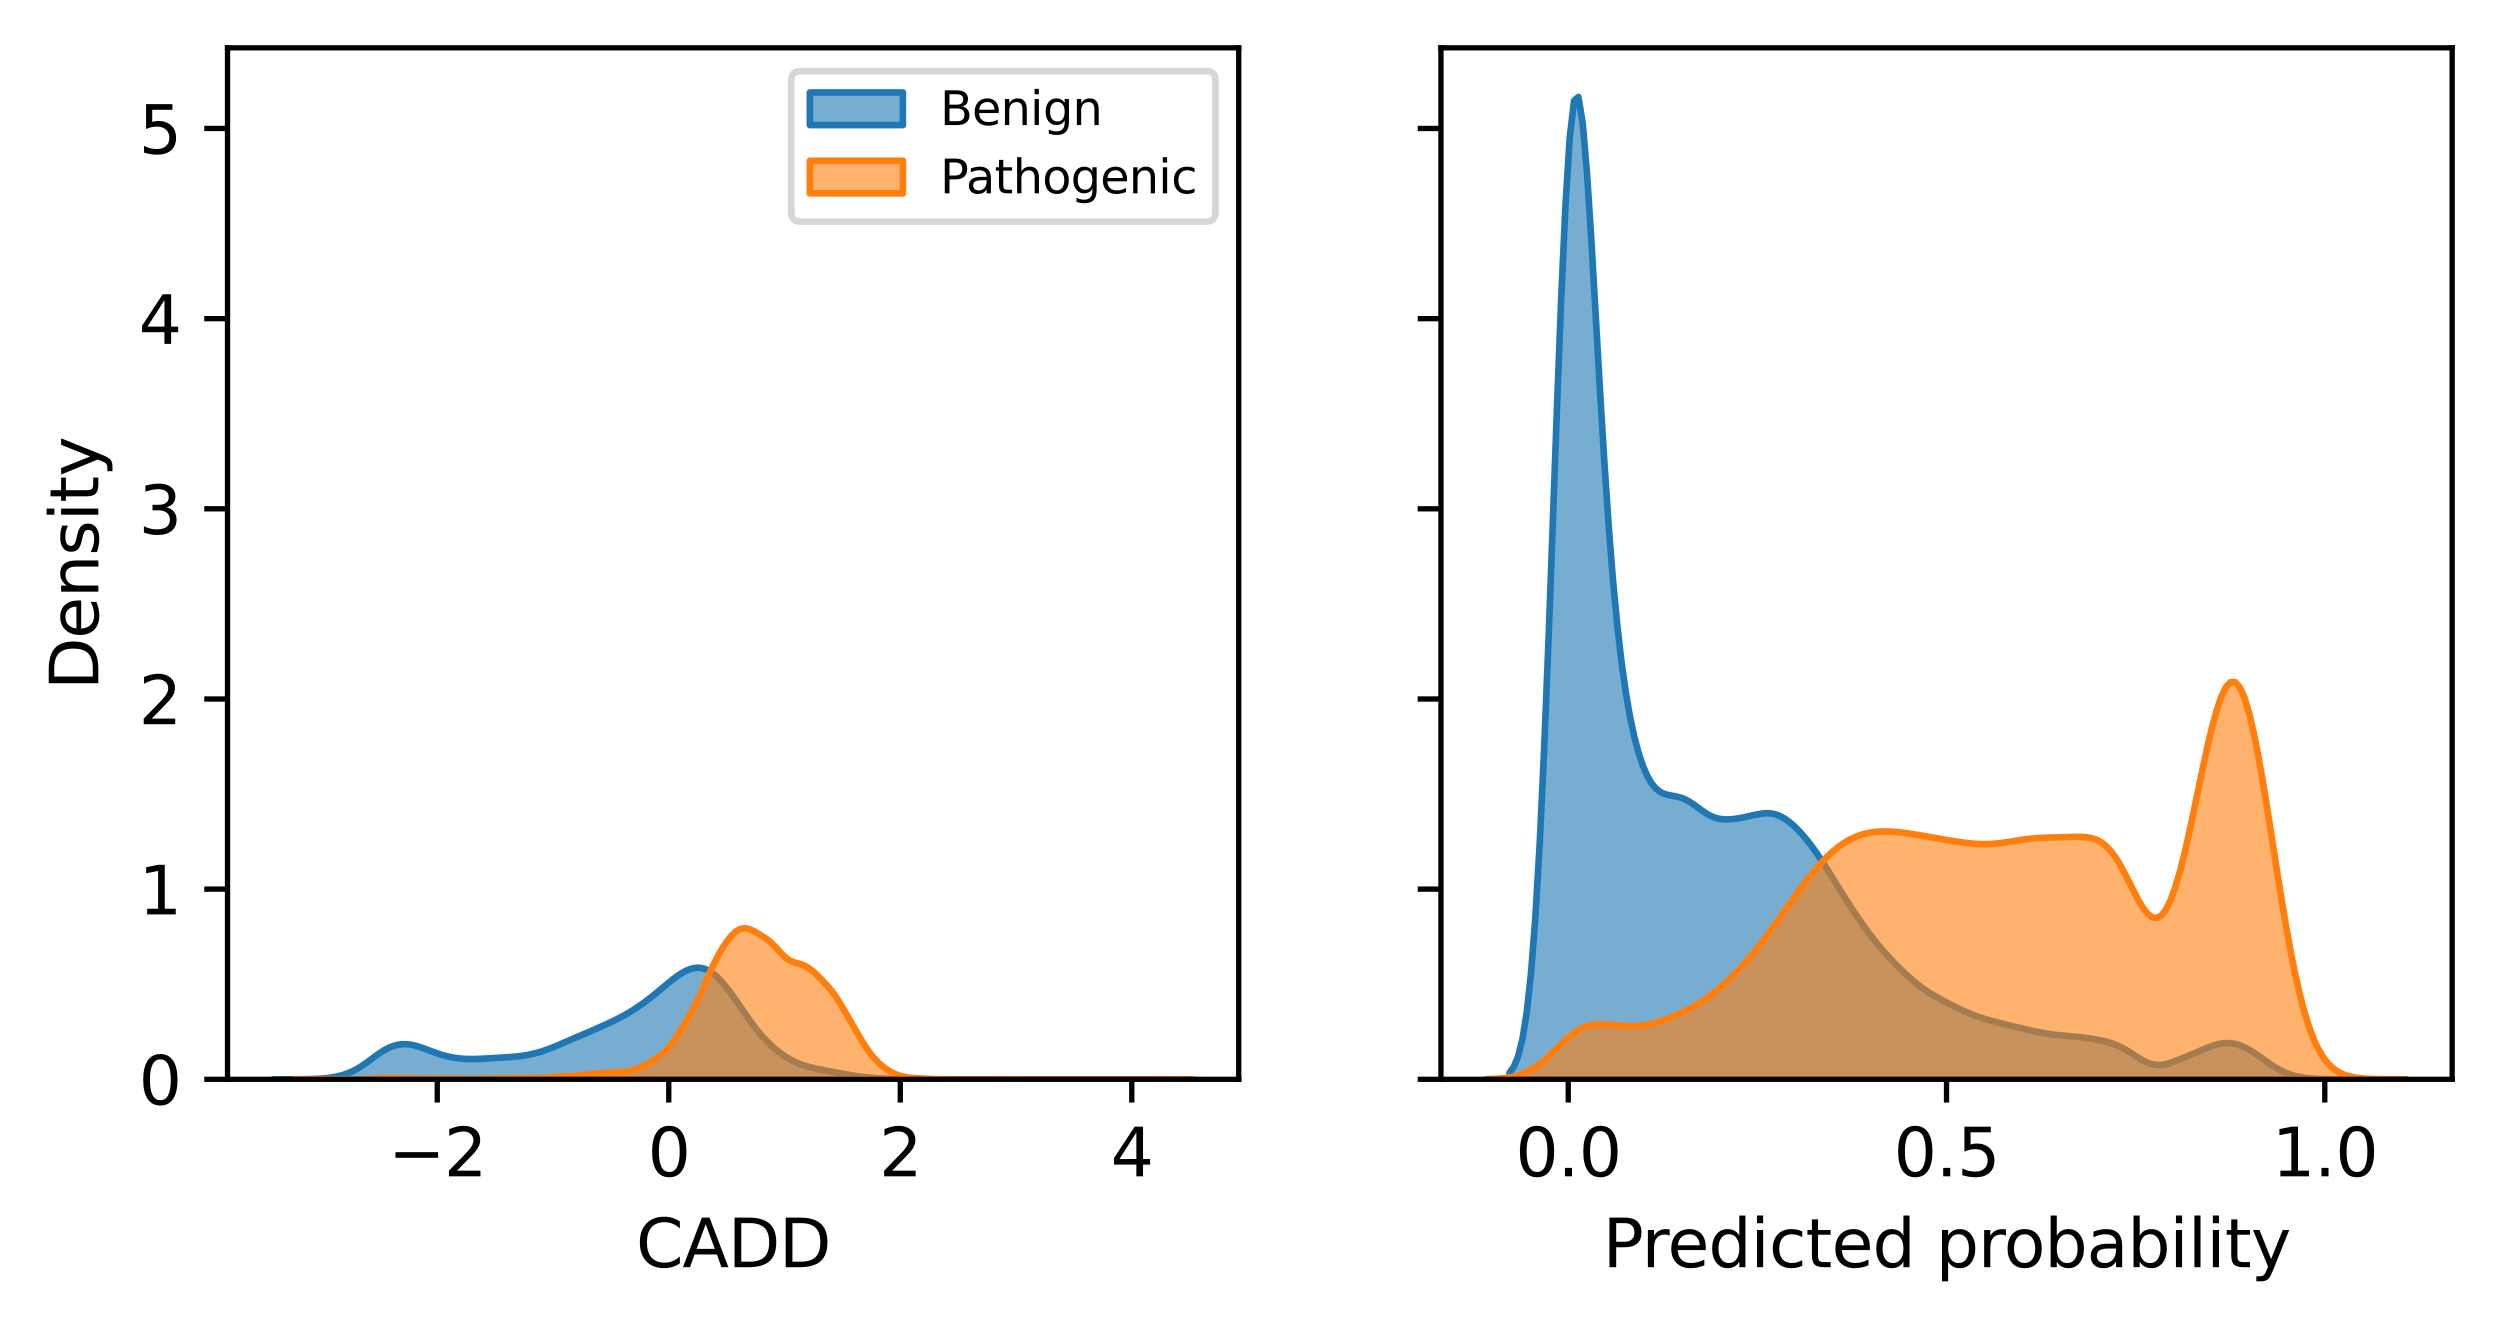 <?xml version="1.0" encoding="utf-8" standalone="no"?>
<!DOCTYPE svg PUBLIC "-//W3C//DTD SVG 1.1//EN"
  "http://www.w3.org/Graphics/SVG/1.1/DTD/svg11.dtd">
<svg xmlns:xlink="http://www.w3.org/1999/xlink" width="376.241pt" height="199.988pt" viewBox="0 0 376.241 199.988" xmlns="http://www.w3.org/2000/svg" version="1.1">
 <defs>
  <style type="text/css">*{stroke-linejoin: round; stroke-linecap: butt}</style>
 </defs>
 <g id="figure_1">
  <g id="patch_1">
   <path d="M 0 199.988 
L 376.241 199.988 
L 376.241 -0 
L 0 -0 
z
" style="fill: #ffffff"/>
  </g>
  <g id="axes_1">
   <g id="patch_2">
    <path d="M 34.241 162.432 
L 186.422 162.432 
L 186.422 7.2 
L 34.241 7.2 
z
" style="fill: #ffffff"/>
   </g>
   <g id="PolyCollection_1">
    <defs>
     <path id="m29671fe141" d="M 41.158 -37.556 
L 41.158 -37.556 
L 41.664 -37.556 
L 42.17 -37.556 
L 42.676 -37.556 
L 43.182 -37.556 
L 43.688 -37.556 
L 44.194 -37.556 
L 44.7 -37.556 
L 45.206 -37.556 
L 45.712 -37.556 
L 46.218 -37.556 
L 46.724 -37.556 
L 47.23 -37.556 
L 47.736 -37.556 
L 48.242 -37.556 
L 48.748 -37.556 
L 49.255 -37.556 
L 49.761 -37.556 
L 50.267 -37.556 
L 50.773 -37.556 
L 51.279 -37.556 
L 51.785 -37.556 
L 52.291 -37.556 
L 52.797 -37.556 
L 53.303 -37.556 
L 53.809 -37.556 
L 54.315 -37.556 
L 54.821 -37.556 
L 55.327 -37.556 
L 55.833 -37.556 
L 56.339 -37.556 
L 56.845 -37.556 
L 57.351 -37.556 
L 57.857 -37.556 
L 58.363 -37.556 
L 58.869 -37.556 
L 59.375 -37.556 
L 59.881 -37.556 
L 60.387 -37.556 
L 60.893 -37.556 
L 61.399 -37.556 
L 61.905 -37.556 
L 62.411 -37.556 
L 62.917 -37.556 
L 63.423 -37.556 
L 63.93 -37.556 
L 64.436 -37.556 
L 64.942 -37.556 
L 65.448 -37.556 
L 65.954 -37.556 
L 66.46 -37.556 
L 66.966 -37.556 
L 67.472 -37.556 
L 67.978 -37.556 
L 68.484 -37.556 
L 68.99 -37.556 
L 69.496 -37.556 
L 70.002 -37.556 
L 70.508 -37.556 
L 71.014 -37.556 
L 71.52 -37.556 
L 72.026 -37.556 
L 72.532 -37.556 
L 73.038 -37.556 
L 73.544 -37.556 
L 74.05 -37.556 
L 74.556 -37.556 
L 75.062 -37.556 
L 75.568 -37.556 
L 76.074 -37.556 
L 76.58 -37.556 
L 77.086 -37.556 
L 77.592 -37.556 
L 78.098 -37.556 
L 78.605 -37.556 
L 79.111 -37.556 
L 79.617 -37.556 
L 80.123 -37.556 
L 80.629 -37.556 
L 81.135 -37.556 
L 81.641 -37.556 
L 82.147 -37.556 
L 82.653 -37.556 
L 83.159 -37.556 
L 83.665 -37.556 
L 84.171 -37.556 
L 84.677 -37.556 
L 85.183 -37.556 
L 85.689 -37.556 
L 86.195 -37.556 
L 86.701 -37.556 
L 87.207 -37.556 
L 87.713 -37.556 
L 88.219 -37.556 
L 88.725 -37.556 
L 89.231 -37.556 
L 89.737 -37.556 
L 90.243 -37.556 
L 90.749 -37.556 
L 91.255 -37.556 
L 91.761 -37.556 
L 92.267 -37.556 
L 92.773 -37.556 
L 93.28 -37.556 
L 93.786 -37.556 
L 94.292 -37.556 
L 94.798 -37.556 
L 95.304 -37.556 
L 95.81 -37.556 
L 96.316 -37.556 
L 96.822 -37.556 
L 97.328 -37.556 
L 97.834 -37.556 
L 98.34 -37.556 
L 98.846 -37.556 
L 99.352 -37.556 
L 99.858 -37.556 
L 100.364 -37.556 
L 100.87 -37.556 
L 101.376 -37.556 
L 101.882 -37.556 
L 102.388 -37.556 
L 102.894 -37.556 
L 103.4 -37.556 
L 103.906 -37.556 
L 104.412 -37.556 
L 104.918 -37.556 
L 105.424 -37.556 
L 105.93 -37.556 
L 106.436 -37.556 
L 106.942 -37.556 
L 107.448 -37.556 
L 107.954 -37.556 
L 108.461 -37.556 
L 108.967 -37.556 
L 109.473 -37.556 
L 109.979 -37.556 
L 110.485 -37.556 
L 110.991 -37.556 
L 111.497 -37.556 
L 112.003 -37.556 
L 112.509 -37.556 
L 113.015 -37.556 
L 113.521 -37.556 
L 114.027 -37.556 
L 114.533 -37.556 
L 115.039 -37.556 
L 115.545 -37.556 
L 116.051 -37.556 
L 116.557 -37.556 
L 117.063 -37.556 
L 117.569 -37.556 
L 118.075 -37.556 
L 118.581 -37.556 
L 119.087 -37.556 
L 119.593 -37.556 
L 120.099 -37.556 
L 120.605 -37.556 
L 121.111 -37.556 
L 121.617 -37.556 
L 122.123 -37.556 
L 122.629 -37.556 
L 123.136 -37.556 
L 123.642 -37.556 
L 124.148 -37.556 
L 124.654 -37.556 
L 125.16 -37.556 
L 125.666 -37.556 
L 126.172 -37.556 
L 126.678 -37.556 
L 127.184 -37.556 
L 127.69 -37.556 
L 128.196 -37.556 
L 128.702 -37.556 
L 129.208 -37.556 
L 129.714 -37.556 
L 130.22 -37.556 
L 130.726 -37.556 
L 131.232 -37.556 
L 131.738 -37.556 
L 132.244 -37.556 
L 132.75 -37.556 
L 133.256 -37.556 
L 133.762 -37.556 
L 134.268 -37.556 
L 134.774 -37.556 
L 135.28 -37.556 
L 135.786 -37.556 
L 136.292 -37.556 
L 136.798 -37.556 
L 137.304 -37.556 
L 137.811 -37.556 
L 138.317 -37.556 
L 138.823 -37.556 
L 139.329 -37.556 
L 139.835 -37.556 
L 140.341 -37.556 
L 140.847 -37.556 
L 141.353 -37.556 
L 141.859 -37.556 
L 141.859 -37.556 
L 141.859 -37.556 
L 141.353 -37.556 
L 140.847 -37.557 
L 140.341 -37.557 
L 139.835 -37.558 
L 139.329 -37.558 
L 138.823 -37.56 
L 138.317 -37.562 
L 137.811 -37.565 
L 137.304 -37.568 
L 136.798 -37.573 
L 136.292 -37.579 
L 135.786 -37.586 
L 135.28 -37.595 
L 134.774 -37.606 
L 134.268 -37.619 
L 133.762 -37.635 
L 133.256 -37.654 
L 132.75 -37.678 
L 132.244 -37.706 
L 131.738 -37.739 
L 131.232 -37.778 
L 130.726 -37.824 
L 130.22 -37.876 
L 129.714 -37.936 
L 129.208 -38.002 
L 128.702 -38.075 
L 128.196 -38.154 
L 127.69 -38.239 
L 127.184 -38.329 
L 126.678 -38.421 
L 126.172 -38.516 
L 125.666 -38.611 
L 125.16 -38.707 
L 124.654 -38.803 
L 124.148 -38.898 
L 123.642 -38.996 
L 123.136 -39.097 
L 122.629 -39.205 
L 122.123 -39.324 
L 121.617 -39.457 
L 121.111 -39.607 
L 120.605 -39.779 
L 120.099 -39.977 
L 119.593 -40.202 
L 119.087 -40.458 
L 118.581 -40.745 
L 118.075 -41.065 
L 117.569 -41.417 
L 117.063 -41.802 
L 116.557 -42.219 
L 116.051 -42.67 
L 115.545 -43.156 
L 115.039 -43.679 
L 114.533 -44.242 
L 114.027 -44.846 
L 113.521 -45.489 
L 113.015 -46.169 
L 112.509 -46.879 
L 112.003 -47.611 
L 111.497 -48.353 
L 110.991 -49.095 
L 110.485 -49.826 
L 109.979 -50.533 
L 109.473 -51.207 
L 108.967 -51.838 
L 108.461 -52.417 
L 107.954 -52.934 
L 107.448 -53.38 
L 106.942 -53.746 
L 106.436 -54.028 
L 105.93 -54.22 
L 105.424 -54.325 
L 104.918 -54.345 
L 104.412 -54.287 
L 103.906 -54.156 
L 103.4 -53.961 
L 102.894 -53.708 
L 102.388 -53.406 
L 101.882 -53.063 
L 101.376 -52.686 
L 100.87 -52.285 
L 100.364 -51.869 
L 99.858 -51.446 
L 99.352 -51.023 
L 98.846 -50.605 
L 98.34 -50.195 
L 97.834 -49.797 
L 97.328 -49.409 
L 96.822 -49.035 
L 96.316 -48.674 
L 95.81 -48.327 
L 95.304 -47.997 
L 94.798 -47.683 
L 94.292 -47.384 
L 93.786 -47.101 
L 93.28 -46.831 
L 92.773 -46.572 
L 92.267 -46.323 
L 91.761 -46.082 
L 91.255 -45.847 
L 90.749 -45.617 
L 90.243 -45.391 
L 89.737 -45.168 
L 89.231 -44.947 
L 88.725 -44.729 
L 88.219 -44.513 
L 87.713 -44.298 
L 87.207 -44.082 
L 86.701 -43.867 
L 86.195 -43.649 
L 85.689 -43.43 
L 85.183 -43.209 
L 84.677 -42.988 
L 84.171 -42.768 
L 83.665 -42.553 
L 83.159 -42.346 
L 82.653 -42.148 
L 82.147 -41.964 
L 81.641 -41.793 
L 81.135 -41.638 
L 80.629 -41.499 
L 80.123 -41.376 
L 79.617 -41.269 
L 79.111 -41.176 
L 78.605 -41.098 
L 78.098 -41.032 
L 77.592 -40.977 
L 77.086 -40.931 
L 76.58 -40.891 
L 76.074 -40.857 
L 75.568 -40.827 
L 75.062 -40.798 
L 74.556 -40.769 
L 74.05 -40.74 
L 73.544 -40.711 
L 73.038 -40.681 
L 72.532 -40.653 
L 72.026 -40.629 
L 71.52 -40.612 
L 71.014 -40.605 
L 70.508 -40.61 
L 70.002 -40.629 
L 69.496 -40.664 
L 68.99 -40.716 
L 68.484 -40.785 
L 67.978 -40.872 
L 67.472 -40.978 
L 66.966 -41.103 
L 66.46 -41.246 
L 65.954 -41.407 
L 65.448 -41.583 
L 64.942 -41.769 
L 64.436 -41.962 
L 63.93 -42.153 
L 63.423 -42.335 
L 62.917 -42.5 
L 62.411 -42.64 
L 61.905 -42.748 
L 61.399 -42.818 
L 60.893 -42.844 
L 60.387 -42.823 
L 59.881 -42.752 
L 59.375 -42.629 
L 58.869 -42.453 
L 58.363 -42.226 
L 57.857 -41.953 
L 57.351 -41.638 
L 56.845 -41.292 
L 56.339 -40.925 
L 55.833 -40.548 
L 55.327 -40.174 
L 54.821 -39.814 
L 54.315 -39.477 
L 53.809 -39.169 
L 53.303 -38.894 
L 52.797 -38.653 
L 52.291 -38.446 
L 51.785 -38.269 
L 51.279 -38.12 
L 50.773 -37.997 
L 50.267 -37.895 
L 49.761 -37.813 
L 49.255 -37.748 
L 48.748 -37.696 
L 48.242 -37.657 
L 47.736 -37.627 
L 47.23 -37.605 
L 46.724 -37.59 
L 46.218 -37.578 
L 45.712 -37.571 
L 45.206 -37.565 
L 44.7 -37.562 
L 44.194 -37.56 
L 43.688 -37.558 
L 43.182 -37.557 
L 42.676 -37.557 
L 42.17 -37.557 
L 41.664 -37.556 
L 41.158 -37.556 
z
" style="stroke: #1f77b4"/>
    </defs>
    <g clip-path="url(#p394bcb0e48)">
     <use xlink:href="#m29671fe141" x="0" y="199.988" style="fill: #1f77b4; fill-opacity: 0.6; stroke: #1f77b4"/>
    </g>
   </g>
   <g id="PolyCollection_2">
    <defs>
     <path id="meb3f8c4333" d="M 44.187 -37.556 
L 44.187 -37.556 
L 44.867 -37.556 
L 45.547 -37.556 
L 46.227 -37.556 
L 46.907 -37.556 
L 47.587 -37.556 
L 48.267 -37.556 
L 48.947 -37.556 
L 49.627 -37.556 
L 50.307 -37.556 
L 50.987 -37.556 
L 51.667 -37.556 
L 52.347 -37.556 
L 53.027 -37.556 
L 53.707 -37.556 
L 54.387 -37.556 
L 55.067 -37.556 
L 55.747 -37.556 
L 56.427 -37.556 
L 57.107 -37.556 
L 57.787 -37.556 
L 58.467 -37.556 
L 59.147 -37.556 
L 59.827 -37.556 
L 60.507 -37.556 
L 61.187 -37.556 
L 61.867 -37.556 
L 62.547 -37.556 
L 63.227 -37.556 
L 63.907 -37.556 
L 64.587 -37.556 
L 65.267 -37.556 
L 65.947 -37.556 
L 66.627 -37.556 
L 67.307 -37.556 
L 67.987 -37.556 
L 68.667 -37.556 
L 69.347 -37.556 
L 70.027 -37.556 
L 70.707 -37.556 
L 71.387 -37.556 
L 72.067 -37.556 
L 72.747 -37.556 
L 73.427 -37.556 
L 74.107 -37.556 
L 74.787 -37.556 
L 75.467 -37.556 
L 76.147 -37.556 
L 76.827 -37.556 
L 77.507 -37.556 
L 78.187 -37.556 
L 78.867 -37.556 
L 79.547 -37.556 
L 80.227 -37.556 
L 80.907 -37.556 
L 81.587 -37.556 
L 82.267 -37.556 
L 82.947 -37.556 
L 83.627 -37.556 
L 84.307 -37.556 
L 84.987 -37.556 
L 85.667 -37.556 
L 86.347 -37.556 
L 87.027 -37.556 
L 87.707 -37.556 
L 88.387 -37.556 
L 89.067 -37.556 
L 89.747 -37.556 
L 90.426 -37.556 
L 91.106 -37.556 
L 91.786 -37.556 
L 92.466 -37.556 
L 93.146 -37.556 
L 93.826 -37.556 
L 94.506 -37.556 
L 95.186 -37.556 
L 95.866 -37.556 
L 96.546 -37.556 
L 97.226 -37.556 
L 97.906 -37.556 
L 98.586 -37.556 
L 99.266 -37.556 
L 99.946 -37.556 
L 100.626 -37.556 
L 101.306 -37.556 
L 101.986 -37.556 
L 102.666 -37.556 
L 103.346 -37.556 
L 104.026 -37.556 
L 104.706 -37.556 
L 105.386 -37.556 
L 106.066 -37.556 
L 106.746 -37.556 
L 107.426 -37.556 
L 108.106 -37.556 
L 108.786 -37.556 
L 109.466 -37.556 
L 110.146 -37.556 
L 110.826 -37.556 
L 111.506 -37.556 
L 112.186 -37.556 
L 112.866 -37.556 
L 113.546 -37.556 
L 114.226 -37.556 
L 114.906 -37.556 
L 115.586 -37.556 
L 116.266 -37.556 
L 116.946 -37.556 
L 117.626 -37.556 
L 118.306 -37.556 
L 118.986 -37.556 
L 119.666 -37.556 
L 120.346 -37.556 
L 121.026 -37.556 
L 121.706 -37.556 
L 122.386 -37.556 
L 123.066 -37.556 
L 123.746 -37.556 
L 124.426 -37.556 
L 125.106 -37.556 
L 125.786 -37.556 
L 126.466 -37.556 
L 127.146 -37.556 
L 127.826 -37.556 
L 128.506 -37.556 
L 129.186 -37.556 
L 129.866 -37.556 
L 130.546 -37.556 
L 131.226 -37.556 
L 131.906 -37.556 
L 132.586 -37.556 
L 133.266 -37.556 
L 133.946 -37.556 
L 134.626 -37.556 
L 135.306 -37.556 
L 135.986 -37.556 
L 136.666 -37.556 
L 137.346 -37.556 
L 138.026 -37.556 
L 138.706 -37.556 
L 139.386 -37.556 
L 140.066 -37.556 
L 140.746 -37.556 
L 141.426 -37.556 
L 142.106 -37.556 
L 142.786 -37.556 
L 143.466 -37.556 
L 144.146 -37.556 
L 144.826 -37.556 
L 145.506 -37.556 
L 146.186 -37.556 
L 146.866 -37.556 
L 147.546 -37.556 
L 148.226 -37.556 
L 148.906 -37.556 
L 149.586 -37.556 
L 150.266 -37.556 
L 150.946 -37.556 
L 151.626 -37.556 
L 152.306 -37.556 
L 152.986 -37.556 
L 153.665 -37.556 
L 154.345 -37.556 
L 155.025 -37.556 
L 155.705 -37.556 
L 156.385 -37.556 
L 157.065 -37.556 
L 157.745 -37.556 
L 158.425 -37.556 
L 159.105 -37.556 
L 159.785 -37.556 
L 160.465 -37.556 
L 161.145 -37.556 
L 161.825 -37.556 
L 162.505 -37.556 
L 163.185 -37.556 
L 163.865 -37.556 
L 164.545 -37.556 
L 165.225 -37.556 
L 165.905 -37.556 
L 166.585 -37.556 
L 167.265 -37.556 
L 167.945 -37.556 
L 168.625 -37.556 
L 169.305 -37.556 
L 169.985 -37.556 
L 170.665 -37.556 
L 171.345 -37.556 
L 172.025 -37.556 
L 172.705 -37.556 
L 173.385 -37.556 
L 174.065 -37.556 
L 174.745 -37.556 
L 175.425 -37.556 
L 176.105 -37.556 
L 176.785 -37.556 
L 177.465 -37.556 
L 178.145 -37.556 
L 178.825 -37.556 
L 179.505 -37.556 
L 179.505 -37.556 
L 179.505 -37.556 
L 178.825 -37.557 
L 178.145 -37.557 
L 177.465 -37.559 
L 176.785 -37.562 
L 176.105 -37.565 
L 175.425 -37.566 
L 174.745 -37.565 
L 174.065 -37.563 
L 173.385 -37.56 
L 172.705 -37.558 
L 172.025 -37.557 
L 171.345 -37.556 
L 170.665 -37.556 
L 169.985 -37.556 
L 169.305 -37.556 
L 168.625 -37.556 
L 167.945 -37.556 
L 167.265 -37.556 
L 166.585 -37.556 
L 165.905 -37.556 
L 165.225 -37.556 
L 164.545 -37.556 
L 163.865 -37.556 
L 163.185 -37.556 
L 162.505 -37.556 
L 161.825 -37.556 
L 161.145 -37.556 
L 160.465 -37.556 
L 159.785 -37.556 
L 159.105 -37.556 
L 158.425 -37.556 
L 157.745 -37.556 
L 157.065 -37.556 
L 156.385 -37.556 
L 155.705 -37.556 
L 155.025 -37.557 
L 154.345 -37.557 
L 153.665 -37.559 
L 152.986 -37.561 
L 152.306 -37.564 
L 151.626 -37.566 
L 150.946 -37.566 
L 150.266 -37.564 
L 149.586 -37.561 
L 148.906 -37.559 
L 148.226 -37.557 
L 147.546 -37.557 
L 146.866 -37.556 
L 146.186 -37.556 
L 145.506 -37.556 
L 144.826 -37.557 
L 144.146 -37.557 
L 143.466 -37.559 
L 142.786 -37.562 
L 142.106 -37.567 
L 141.426 -37.575 
L 140.746 -37.589 
L 140.066 -37.611 
L 139.386 -37.641 
L 138.706 -37.676 
L 138.026 -37.713 
L 137.346 -37.759 
L 136.666 -37.831 
L 135.986 -37.949 
L 135.306 -38.132 
L 134.626 -38.392 
L 133.946 -38.737 
L 133.266 -39.173 
L 132.586 -39.706 
L 131.906 -40.349 
L 131.226 -41.119 
L 130.546 -42.035 
L 129.866 -43.086 
L 129.186 -44.229 
L 128.506 -45.41 
L 127.826 -46.596 
L 127.146 -47.776 
L 126.466 -48.926 
L 125.786 -49.991 
L 125.106 -50.922 
L 124.426 -51.726 
L 123.746 -52.451 
L 123.066 -53.136 
L 122.386 -53.77 
L 121.706 -54.303 
L 121.026 -54.688 
L 120.346 -54.931 
L 119.666 -55.109 
L 118.986 -55.363 
L 118.306 -55.811 
L 117.626 -56.461 
L 116.946 -57.21 
L 116.266 -57.92 
L 115.586 -58.512 
L 114.906 -58.99 
L 114.226 -59.408 
L 113.546 -59.801 
L 112.866 -60.129 
L 112.186 -60.297 
L 111.506 -60.216 
L 110.826 -59.861 
L 110.146 -59.253 
L 109.466 -58.424 
L 108.786 -57.406 
L 108.106 -56.229 
L 107.426 -54.916 
L 106.746 -53.475 
L 106.066 -51.93 
L 105.386 -50.37 
L 104.706 -48.915 
L 104.026 -47.626 
L 103.346 -46.459 
L 102.666 -45.333 
L 101.986 -44.227 
L 101.306 -43.202 
L 100.626 -42.33 
L 99.946 -41.636 
L 99.266 -41.083 
L 98.586 -40.612 
L 97.906 -40.181 
L 97.226 -39.78 
L 96.546 -39.424 
L 95.866 -39.133 
L 95.186 -38.915 
L 94.506 -38.766 
L 93.826 -38.674 
L 93.146 -38.623 
L 92.466 -38.598 
L 91.786 -38.582 
L 91.106 -38.557 
L 90.426 -38.511 
L 89.747 -38.439 
L 89.067 -38.349 
L 88.387 -38.256 
L 87.707 -38.174 
L 87.027 -38.114 
L 86.347 -38.076 
L 85.667 -38.051 
L 84.987 -38.024 
L 84.307 -37.985 
L 83.627 -37.935 
L 82.947 -37.882 
L 82.267 -37.835 
L 81.587 -37.801 
L 80.907 -37.781 
L 80.227 -37.772 
L 79.547 -37.768 
L 78.867 -37.76 
L 78.187 -37.747 
L 77.507 -37.733 
L 76.827 -37.725 
L 76.147 -37.723 
L 75.467 -37.72 
L 74.787 -37.709 
L 74.107 -37.689 
L 73.427 -37.664 
L 72.747 -37.641 
L 72.067 -37.625 
L 71.387 -37.619 
L 70.707 -37.622 
L 70.027 -37.631 
L 69.347 -37.644 
L 68.667 -37.658 
L 67.987 -37.667 
L 67.307 -37.668 
L 66.627 -37.664 
L 65.947 -37.66 
L 65.267 -37.66 
L 64.587 -37.663 
L 63.907 -37.668 
L 63.227 -37.675 
L 62.547 -37.683 
L 61.867 -37.691 
L 61.187 -37.702 
L 60.507 -37.718 
L 59.827 -37.74 
L 59.147 -37.758 
L 58.467 -37.76 
L 57.787 -37.741 
L 57.107 -37.708 
L 56.427 -37.67 
L 55.747 -37.637 
L 55.067 -37.61 
L 54.387 -37.591 
L 53.707 -37.577 
L 53.027 -37.569 
L 52.347 -37.564 
L 51.667 -37.563 
L 50.987 -37.565 
L 50.307 -37.569 
L 49.627 -37.573 
L 48.947 -37.574 
L 48.267 -37.572 
L 47.587 -37.568 
L 46.907 -37.563 
L 46.227 -37.56 
L 45.547 -37.558 
L 44.867 -37.557 
L 44.187 -37.556 
z
" style="stroke: #ff7f0e"/>
    </defs>
    <g clip-path="url(#p394bcb0e48)">
     <use xlink:href="#meb3f8c4333" x="0" y="199.988" style="fill: #ff7f0e; fill-opacity: 0.6; stroke: #ff7f0e"/>
    </g>
   </g>
   <g id="matplotlib.axis_1">
    <g id="xtick_1">
     <g id="line2d_1">
      <defs>
       <path id="m91e3b94f40" d="M 0 0 
L 0 3.5 
" style="stroke: #000000; stroke-width: 0.8"/>
      </defs>
      <g>
       <use xlink:href="#m91e3b94f40" x="65.807" y="162.432" style="stroke: #000000; stroke-width: 0.8"/>
      </g>
     </g>
     <g id="text_1">
      <!-- −2 -->
      <g transform="translate(58.436 177.03) scale(0.1 -0.1)">
       <defs>
        <path id="DejaVuSans-2212" d="M 678 2272 
L 4684 2272 
L 4684 1741 
L 678 1741 
L 678 2272 
z
" transform="scale(0.016)"/>
        <path id="DejaVuSans-32" d="M 1228 531 
L 3431 531 
L 3431 0 
L 469 0 
L 469 531 
Q 828 903 1448 1529 
Q 2069 2156 2228 2338 
Q 2531 2678 2651 2914 
Q 2772 3150 2772 3378 
Q 2772 3750 2511 3984 
Q 2250 4219 1831 4219 
Q 1534 4219 1204 4116 
Q 875 4013 500 3803 
L 500 4441 
Q 881 4594 1212 4672 
Q 1544 4750 1819 4750 
Q 2544 4750 2975 4387 
Q 3406 4025 3406 3419 
Q 3406 3131 3298 2873 
Q 3191 2616 2906 2266 
Q 2828 2175 2409 1742 
Q 1991 1309 1228 531 
z
" transform="scale(0.016)"/>
       </defs>
       <use xlink:href="#DejaVuSans-2212"/>
       <use xlink:href="#DejaVuSans-32" x="83.789"/>
      </g>
     </g>
    </g>
    <g id="xtick_2">
     <g id="line2d_2">
      <g>
       <use xlink:href="#m91e3b94f40" x="100.648" y="162.432" style="stroke: #000000; stroke-width: 0.8"/>
      </g>
     </g>
     <g id="text_2">
      <!-- 0 -->
      <g transform="translate(97.467 177.03) scale(0.1 -0.1)">
       <defs>
        <path id="DejaVuSans-30" d="M 2034 4250 
Q 1547 4250 1301 3770 
Q 1056 3291 1056 2328 
Q 1056 1369 1301 889 
Q 1547 409 2034 409 
Q 2525 409 2770 889 
Q 3016 1369 3016 2328 
Q 3016 3291 2770 3770 
Q 2525 4250 2034 4250 
z
M 2034 4750 
Q 2819 4750 3233 4129 
Q 3647 3509 3647 2328 
Q 3647 1150 3233 529 
Q 2819 -91 2034 -91 
Q 1250 -91 836 529 
Q 422 1150 422 2328 
Q 422 3509 836 4129 
Q 1250 4750 2034 4750 
z
" transform="scale(0.016)"/>
       </defs>
       <use xlink:href="#DejaVuSans-30"/>
      </g>
     </g>
    </g>
    <g id="xtick_3">
     <g id="line2d_3">
      <g>
       <use xlink:href="#m91e3b94f40" x="135.489" y="162.432" style="stroke: #000000; stroke-width: 0.8"/>
      </g>
     </g>
     <g id="text_3">
      <!-- 2 -->
      <g transform="translate(132.308 177.03) scale(0.1 -0.1)">
       <use xlink:href="#DejaVuSans-32"/>
      </g>
     </g>
    </g>
    <g id="xtick_4">
     <g id="line2d_4">
      <g>
       <use xlink:href="#m91e3b94f40" x="170.33" y="162.432" style="stroke: #000000; stroke-width: 0.8"/>
      </g>
     </g>
     <g id="text_4">
      <!-- 4 -->
      <g transform="translate(167.148 177.03) scale(0.1 -0.1)">
       <defs>
        <path id="DejaVuSans-34" d="M 2419 4116 
L 825 1625 
L 2419 1625 
L 2419 4116 
z
M 2253 4666 
L 3047 4666 
L 3047 1625 
L 3713 1625 
L 3713 1100 
L 3047 1100 
L 3047 0 
L 2419 0 
L 2419 1100 
L 313 1100 
L 313 1709 
L 2253 4666 
z
" transform="scale(0.016)"/>
       </defs>
       <use xlink:href="#DejaVuSans-34"/>
      </g>
     </g>
    </g>
    <g id="text_5">
     <!-- CADD -->
     <g transform="translate(95.72 190.709) scale(0.1 -0.1)">
      <defs>
       <path id="DejaVuSans-43" d="M 4122 4306 
L 4122 3641 
Q 3803 3938 3442 4084 
Q 3081 4231 2675 4231 
Q 1875 4231 1450 3742 
Q 1025 3253 1025 2328 
Q 1025 1406 1450 917 
Q 1875 428 2675 428 
Q 3081 428 3442 575 
Q 3803 722 4122 1019 
L 4122 359 
Q 3791 134 3420 21 
Q 3050 -91 2638 -91 
Q 1578 -91 968 557 
Q 359 1206 359 2328 
Q 359 3453 968 4101 
Q 1578 4750 2638 4750 
Q 3056 4750 3426 4639 
Q 3797 4528 4122 4306 
z
" transform="scale(0.016)"/>
       <path id="DejaVuSans-41" d="M 2188 4044 
L 1331 1722 
L 3047 1722 
L 2188 4044 
z
M 1831 4666 
L 2547 4666 
L 4325 0 
L 3669 0 
L 3244 1197 
L 1141 1197 
L 716 0 
L 50 0 
L 1831 4666 
z
" transform="scale(0.016)"/>
       <path id="DejaVuSans-44" d="M 1259 4147 
L 1259 519 
L 2022 519 
Q 2988 519 3436 956 
Q 3884 1394 3884 2338 
Q 3884 3275 3436 3711 
Q 2988 4147 2022 4147 
L 1259 4147 
z
M 628 4666 
L 1925 4666 
Q 3281 4666 3915 4102 
Q 4550 3538 4550 2338 
Q 4550 1131 3912 565 
Q 3275 0 1925 0 
L 628 0 
L 628 4666 
z
" transform="scale(0.016)"/>
      </defs>
      <use xlink:href="#DejaVuSans-43"/>
      <use xlink:href="#DejaVuSans-41" x="69.824"/>
      <use xlink:href="#DejaVuSans-44" x="138.232"/>
      <use xlink:href="#DejaVuSans-44" x="215.234"/>
     </g>
    </g>
   </g>
   <g id="matplotlib.axis_2">
    <g id="ytick_1">
     <g id="line2d_5">
      <defs>
       <path id="md9bf05177e" d="M 0 0 
L -3.5 0 
" style="stroke: #000000; stroke-width: 0.8"/>
      </defs>
      <g>
       <use xlink:href="#md9bf05177e" x="34.241" y="162.432" style="stroke: #000000; stroke-width: 0.8"/>
      </g>
     </g>
     <g id="text_6">
      <!-- 0 -->
      <g transform="translate(20.878 166.231) scale(0.1 -0.1)">
       <use xlink:href="#DejaVuSans-30"/>
      </g>
     </g>
    </g>
    <g id="ytick_2">
     <g id="line2d_6">
      <g>
       <use xlink:href="#md9bf05177e" x="34.241" y="133.813" style="stroke: #000000; stroke-width: 0.8"/>
      </g>
     </g>
     <g id="text_7">
      <!-- 1 -->
      <g transform="translate(20.878 137.612) scale(0.1 -0.1)">
       <defs>
        <path id="DejaVuSans-31" d="M 794 531 
L 1825 531 
L 1825 4091 
L 703 3866 
L 703 4441 
L 1819 4666 
L 2450 4666 
L 2450 531 
L 3481 531 
L 3481 0 
L 794 0 
L 794 531 
z
" transform="scale(0.016)"/>
       </defs>
       <use xlink:href="#DejaVuSans-31"/>
      </g>
     </g>
    </g>
    <g id="ytick_3">
     <g id="line2d_7">
      <g>
       <use xlink:href="#md9bf05177e" x="34.241" y="105.194" style="stroke: #000000; stroke-width: 0.8"/>
      </g>
     </g>
     <g id="text_8">
      <!-- 2 -->
      <g transform="translate(20.878 108.993) scale(0.1 -0.1)">
       <use xlink:href="#DejaVuSans-32"/>
      </g>
     </g>
    </g>
    <g id="ytick_4">
     <g id="line2d_8">
      <g>
       <use xlink:href="#md9bf05177e" x="34.241" y="76.575" style="stroke: #000000; stroke-width: 0.8"/>
      </g>
     </g>
     <g id="text_9">
      <!-- 3 -->
      <g transform="translate(20.878 80.374) scale(0.1 -0.1)">
       <defs>
        <path id="DejaVuSans-33" d="M 2597 2516 
Q 3050 2419 3304 2112 
Q 3559 1806 3559 1356 
Q 3559 666 3084 287 
Q 2609 -91 1734 -91 
Q 1441 -91 1130 -33 
Q 819 25 488 141 
L 488 750 
Q 750 597 1062 519 
Q 1375 441 1716 441 
Q 2309 441 2620 675 
Q 2931 909 2931 1356 
Q 2931 1769 2642 2001 
Q 2353 2234 1838 2234 
L 1294 2234 
L 1294 2753 
L 1863 2753 
Q 2328 2753 2575 2939 
Q 2822 3125 2822 3475 
Q 2822 3834 2567 4026 
Q 2313 4219 1838 4219 
Q 1578 4219 1281 4162 
Q 984 4106 628 3988 
L 628 4550 
Q 988 4650 1302 4700 
Q 1616 4750 1894 4750 
Q 2613 4750 3031 4423 
Q 3450 4097 3450 3541 
Q 3450 3153 3228 2886 
Q 3006 2619 2597 2516 
z
" transform="scale(0.016)"/>
       </defs>
       <use xlink:href="#DejaVuSans-33"/>
      </g>
     </g>
    </g>
    <g id="ytick_5">
     <g id="line2d_9">
      <g>
       <use xlink:href="#md9bf05177e" x="34.241" y="47.956" style="stroke: #000000; stroke-width: 0.8"/>
      </g>
     </g>
     <g id="text_10">
      <!-- 4 -->
      <g transform="translate(20.878 51.755) scale(0.1 -0.1)">
       <use xlink:href="#DejaVuSans-34"/>
      </g>
     </g>
    </g>
    <g id="ytick_6">
     <g id="line2d_10">
      <g>
       <use xlink:href="#md9bf05177e" x="34.241" y="19.337" style="stroke: #000000; stroke-width: 0.8"/>
      </g>
     </g>
     <g id="text_11">
      <!-- 5 -->
      <g transform="translate(20.878 23.136) scale(0.1 -0.1)">
       <defs>
        <path id="DejaVuSans-35" d="M 691 4666 
L 3169 4666 
L 3169 4134 
L 1269 4134 
L 1269 2991 
Q 1406 3038 1543 3061 
Q 1681 3084 1819 3084 
Q 2600 3084 3056 2656 
Q 3513 2228 3513 1497 
Q 3513 744 3044 326 
Q 2575 -91 1722 -91 
Q 1428 -91 1123 -41 
Q 819 9 494 109 
L 494 744 
Q 775 591 1075 516 
Q 1375 441 1709 441 
Q 2250 441 2565 725 
Q 2881 1009 2881 1497 
Q 2881 1984 2565 2268 
Q 2250 2553 1709 2553 
Q 1456 2553 1204 2497 
Q 953 2441 691 2322 
L 691 4666 
z
" transform="scale(0.016)"/>
       </defs>
       <use xlink:href="#DejaVuSans-35"/>
      </g>
     </g>
    </g>
    <g id="text_12">
     <!-- Density -->
     <g transform="translate(14.798 103.825) rotate(-90) scale(0.1 -0.1)">
      <defs>
       <path id="DejaVuSans-65" d="M 3597 1894 
L 3597 1613 
L 953 1613 
Q 991 1019 1311 708 
Q 1631 397 2203 397 
Q 2534 397 2845 478 
Q 3156 559 3463 722 
L 3463 178 
Q 3153 47 2828 -22 
Q 2503 -91 2169 -91 
Q 1331 -91 842 396 
Q 353 884 353 1716 
Q 353 2575 817 3079 
Q 1281 3584 2069 3584 
Q 2775 3584 3186 3129 
Q 3597 2675 3597 1894 
z
M 3022 2063 
Q 3016 2534 2758 2815 
Q 2500 3097 2075 3097 
Q 1594 3097 1305 2825 
Q 1016 2553 972 2059 
L 3022 2063 
z
" transform="scale(0.016)"/>
       <path id="DejaVuSans-6e" d="M 3513 2113 
L 3513 0 
L 2938 0 
L 2938 2094 
Q 2938 2591 2744 2837 
Q 2550 3084 2163 3084 
Q 1697 3084 1428 2787 
Q 1159 2491 1159 1978 
L 1159 0 
L 581 0 
L 581 3500 
L 1159 3500 
L 1159 2956 
Q 1366 3272 1645 3428 
Q 1925 3584 2291 3584 
Q 2894 3584 3203 3211 
Q 3513 2838 3513 2113 
z
" transform="scale(0.016)"/>
       <path id="DejaVuSans-73" d="M 2834 3397 
L 2834 2853 
Q 2591 2978 2328 3040 
Q 2066 3103 1784 3103 
Q 1356 3103 1142 2972 
Q 928 2841 928 2578 
Q 928 2378 1081 2264 
Q 1234 2150 1697 2047 
L 1894 2003 
Q 2506 1872 2764 1633 
Q 3022 1394 3022 966 
Q 3022 478 2636 193 
Q 2250 -91 1575 -91 
Q 1294 -91 989 -36 
Q 684 19 347 128 
L 347 722 
Q 666 556 975 473 
Q 1284 391 1588 391 
Q 1994 391 2212 530 
Q 2431 669 2431 922 
Q 2431 1156 2273 1281 
Q 2116 1406 1581 1522 
L 1381 1569 
Q 847 1681 609 1914 
Q 372 2147 372 2553 
Q 372 3047 722 3315 
Q 1072 3584 1716 3584 
Q 2034 3584 2315 3537 
Q 2597 3491 2834 3397 
z
" transform="scale(0.016)"/>
       <path id="DejaVuSans-69" d="M 603 3500 
L 1178 3500 
L 1178 0 
L 603 0 
L 603 3500 
z
M 603 4863 
L 1178 4863 
L 1178 4134 
L 603 4134 
L 603 4863 
z
" transform="scale(0.016)"/>
       <path id="DejaVuSans-74" d="M 1172 4494 
L 1172 3500 
L 2356 3500 
L 2356 3053 
L 1172 3053 
L 1172 1153 
Q 1172 725 1289 603 
Q 1406 481 1766 481 
L 2356 481 
L 2356 0 
L 1766 0 
Q 1100 0 847 248 
Q 594 497 594 1153 
L 594 3053 
L 172 3053 
L 172 3500 
L 594 3500 
L 594 4494 
L 1172 4494 
z
" transform="scale(0.016)"/>
       <path id="DejaVuSans-79" d="M 2059 -325 
Q 1816 -950 1584 -1140 
Q 1353 -1331 966 -1331 
L 506 -1331 
L 506 -850 
L 844 -850 
Q 1081 -850 1212 -737 
Q 1344 -625 1503 -206 
L 1606 56 
L 191 3500 
L 800 3500 
L 1894 763 
L 2988 3500 
L 3597 3500 
L 2059 -325 
z
" transform="scale(0.016)"/>
      </defs>
      <use xlink:href="#DejaVuSans-44"/>
      <use xlink:href="#DejaVuSans-65" x="77.002"/>
      <use xlink:href="#DejaVuSans-6e" x="138.525"/>
      <use xlink:href="#DejaVuSans-73" x="201.904"/>
      <use xlink:href="#DejaVuSans-69" x="254.004"/>
      <use xlink:href="#DejaVuSans-74" x="281.787"/>
      <use xlink:href="#DejaVuSans-79" x="320.996"/>
     </g>
    </g>
   </g>
   <g id="patch_3">
    <path d="M 34.241 162.432 
L 34.241 7.2 
" style="fill: none; stroke: #000000; stroke-width: 0.8; stroke-linejoin: miter; stroke-linecap: square"/>
   </g>
   <g id="patch_4">
    <path d="M 186.422 162.432 
L 186.422 7.2 
" style="fill: none; stroke: #000000; stroke-width: 0.8; stroke-linejoin: miter; stroke-linecap: square"/>
   </g>
   <g id="patch_5">
    <path d="M 34.241 162.432 
L 186.422 162.432 
" style="fill: none; stroke: #000000; stroke-width: 0.8; stroke-linejoin: miter; stroke-linecap: square"/>
   </g>
   <g id="patch_6">
    <path d="M 34.241 7.2 
L 186.422 7.2 
" style="fill: none; stroke: #000000; stroke-width: 0.8; stroke-linejoin: miter; stroke-linecap: square"/>
   </g>
   <g id="legend_1">
    <g id="patch_7">
     <path d="M 120.482 33.349 
L 181.522 33.349 
Q 182.922 33.349 182.922 31.949 
L 182.922 12.1 
Q 182.922 10.7 181.522 10.7 
L 120.482 10.7 
Q 119.082 10.7 119.082 12.1 
L 119.082 31.949 
Q 119.082 33.349 120.482 33.349 
z
" style="fill: #ffffff; opacity: 0.8; stroke: #cccccc; stroke-linejoin: miter"/>
    </g>
    <g id="patch_8">
     <path d="M 121.882 18.819 
L 135.882 18.819 
L 135.882 13.919 
L 121.882 13.919 
z
" style="fill: #1f77b4; fill-opacity: 0.6; stroke: #1f77b4; stroke-linejoin: miter"/>
    </g>
    <g id="text_13">
     <!-- Benign -->
     <g transform="translate(141.482 18.819) scale(0.07 -0.07)">
      <defs>
       <path id="DejaVuSans-42" d="M 1259 2228 
L 1259 519 
L 2272 519 
Q 2781 519 3026 730 
Q 3272 941 3272 1375 
Q 3272 1813 3026 2020 
Q 2781 2228 2272 2228 
L 1259 2228 
z
M 1259 4147 
L 1259 2741 
L 2194 2741 
Q 2656 2741 2882 2914 
Q 3109 3088 3109 3444 
Q 3109 3797 2882 3972 
Q 2656 4147 2194 4147 
L 1259 4147 
z
M 628 4666 
L 2241 4666 
Q 2963 4666 3353 4366 
Q 3744 4066 3744 3513 
Q 3744 3084 3544 2831 
Q 3344 2578 2956 2516 
Q 3422 2416 3680 2098 
Q 3938 1781 3938 1306 
Q 3938 681 3513 340 
Q 3088 0 2303 0 
L 628 0 
L 628 4666 
z
" transform="scale(0.016)"/>
       <path id="DejaVuSans-67" d="M 2906 1791 
Q 2906 2416 2648 2759 
Q 2391 3103 1925 3103 
Q 1463 3103 1205 2759 
Q 947 2416 947 1791 
Q 947 1169 1205 825 
Q 1463 481 1925 481 
Q 2391 481 2648 825 
Q 2906 1169 2906 1791 
z
M 3481 434 
Q 3481 -459 3084 -895 
Q 2688 -1331 1869 -1331 
Q 1566 -1331 1297 -1286 
Q 1028 -1241 775 -1147 
L 775 -588 
Q 1028 -725 1275 -790 
Q 1522 -856 1778 -856 
Q 2344 -856 2625 -561 
Q 2906 -266 2906 331 
L 2906 616 
Q 2728 306 2450 153 
Q 2172 0 1784 0 
Q 1141 0 747 490 
Q 353 981 353 1791 
Q 353 2603 747 3093 
Q 1141 3584 1784 3584 
Q 2172 3584 2450 3431 
Q 2728 3278 2906 2969 
L 2906 3500 
L 3481 3500 
L 3481 434 
z
" transform="scale(0.016)"/>
      </defs>
      <use xlink:href="#DejaVuSans-42"/>
      <use xlink:href="#DejaVuSans-65" x="68.604"/>
      <use xlink:href="#DejaVuSans-6e" x="130.127"/>
      <use xlink:href="#DejaVuSans-69" x="193.506"/>
      <use xlink:href="#DejaVuSans-67" x="221.289"/>
      <use xlink:href="#DejaVuSans-6e" x="284.766"/>
     </g>
    </g>
    <g id="patch_9">
     <path d="M 121.882 29.094 
L 135.882 29.094 
L 135.882 24.194 
L 121.882 24.194 
z
" style="fill: #ff7f0e; fill-opacity: 0.6; stroke: #ff7f0e; stroke-linejoin: miter"/>
    </g>
    <g id="text_14">
     <!-- Pathogenic -->
     <g transform="translate(141.482 29.094) scale(0.07 -0.07)">
      <defs>
       <path id="DejaVuSans-50" d="M 1259 4147 
L 1259 2394 
L 2053 2394 
Q 2494 2394 2734 2622 
Q 2975 2850 2975 3272 
Q 2975 3691 2734 3919 
Q 2494 4147 2053 4147 
L 1259 4147 
z
M 628 4666 
L 2053 4666 
Q 2838 4666 3239 4311 
Q 3641 3956 3641 3272 
Q 3641 2581 3239 2228 
Q 2838 1875 2053 1875 
L 1259 1875 
L 1259 0 
L 628 0 
L 628 4666 
z
" transform="scale(0.016)"/>
       <path id="DejaVuSans-61" d="M 2194 1759 
Q 1497 1759 1228 1600 
Q 959 1441 959 1056 
Q 959 750 1161 570 
Q 1363 391 1709 391 
Q 2188 391 2477 730 
Q 2766 1069 2766 1631 
L 2766 1759 
L 2194 1759 
z
M 3341 1997 
L 3341 0 
L 2766 0 
L 2766 531 
Q 2569 213 2275 61 
Q 1981 -91 1556 -91 
Q 1019 -91 701 211 
Q 384 513 384 1019 
Q 384 1609 779 1909 
Q 1175 2209 1959 2209 
L 2766 2209 
L 2766 2266 
Q 2766 2663 2505 2880 
Q 2244 3097 1772 3097 
Q 1472 3097 1187 3025 
Q 903 2953 641 2809 
L 641 3341 
Q 956 3463 1253 3523 
Q 1550 3584 1831 3584 
Q 2591 3584 2966 3190 
Q 3341 2797 3341 1997 
z
" transform="scale(0.016)"/>
       <path id="DejaVuSans-68" d="M 3513 2113 
L 3513 0 
L 2938 0 
L 2938 2094 
Q 2938 2591 2744 2837 
Q 2550 3084 2163 3084 
Q 1697 3084 1428 2787 
Q 1159 2491 1159 1978 
L 1159 0 
L 581 0 
L 581 4863 
L 1159 4863 
L 1159 2956 
Q 1366 3272 1645 3428 
Q 1925 3584 2291 3584 
Q 2894 3584 3203 3211 
Q 3513 2838 3513 2113 
z
" transform="scale(0.016)"/>
       <path id="DejaVuSans-6f" d="M 1959 3097 
Q 1497 3097 1228 2736 
Q 959 2375 959 1747 
Q 959 1119 1226 758 
Q 1494 397 1959 397 
Q 2419 397 2687 759 
Q 2956 1122 2956 1747 
Q 2956 2369 2687 2733 
Q 2419 3097 1959 3097 
z
M 1959 3584 
Q 2709 3584 3137 3096 
Q 3566 2609 3566 1747 
Q 3566 888 3137 398 
Q 2709 -91 1959 -91 
Q 1206 -91 779 398 
Q 353 888 353 1747 
Q 353 2609 779 3096 
Q 1206 3584 1959 3584 
z
" transform="scale(0.016)"/>
       <path id="DejaVuSans-63" d="M 3122 3366 
L 3122 2828 
Q 2878 2963 2633 3030 
Q 2388 3097 2138 3097 
Q 1578 3097 1268 2742 
Q 959 2388 959 1747 
Q 959 1106 1268 751 
Q 1578 397 2138 397 
Q 2388 397 2633 464 
Q 2878 531 3122 666 
L 3122 134 
Q 2881 22 2623 -34 
Q 2366 -91 2075 -91 
Q 1284 -91 818 406 
Q 353 903 353 1747 
Q 353 2603 823 3093 
Q 1294 3584 2113 3584 
Q 2378 3584 2631 3529 
Q 2884 3475 3122 3366 
z
" transform="scale(0.016)"/>
      </defs>
      <use xlink:href="#DejaVuSans-50"/>
      <use xlink:href="#DejaVuSans-61" x="55.803"/>
      <use xlink:href="#DejaVuSans-74" x="117.082"/>
      <use xlink:href="#DejaVuSans-68" x="156.291"/>
      <use xlink:href="#DejaVuSans-6f" x="219.67"/>
      <use xlink:href="#DejaVuSans-67" x="280.852"/>
      <use xlink:href="#DejaVuSans-65" x="344.328"/>
      <use xlink:href="#DejaVuSans-6e" x="405.852"/>
      <use xlink:href="#DejaVuSans-69" x="469.23"/>
      <use xlink:href="#DejaVuSans-63" x="497.014"/>
     </g>
    </g>
   </g>
  </g>
  <g id="axes_2">
   <g id="patch_10">
    <path d="M 216.859 162.432 
L 369.041 162.432 
L 369.041 7.2 
L 216.859 7.2 
z
" style="fill: #ffffff"/>
   </g>
   <g id="PolyCollection_3">
    <defs>
     <path id="m3a8da271d2" d="M 227.182 -38.546 
L 227.182 -37.556 
L 227.829 -37.556 
L 228.476 -37.556 
L 229.124 -37.556 
L 229.771 -37.556 
L 230.419 -37.556 
L 231.066 -37.556 
L 231.714 -37.556 
L 232.361 -37.556 
L 233.009 -37.556 
L 233.656 -37.556 
L 234.304 -37.556 
L 234.951 -37.556 
L 235.599 -37.556 
L 236.246 -37.556 
L 236.893 -37.556 
L 237.541 -37.556 
L 238.188 -37.556 
L 238.836 -37.556 
L 239.483 -37.556 
L 240.131 -37.556 
L 240.778 -37.556 
L 241.426 -37.556 
L 242.073 -37.556 
L 242.721 -37.556 
L 243.368 -37.556 
L 244.015 -37.556 
L 244.663 -37.556 
L 245.31 -37.556 
L 245.958 -37.556 
L 246.605 -37.556 
L 247.253 -37.556 
L 247.9 -37.556 
L 248.548 -37.556 
L 249.195 -37.556 
L 249.843 -37.556 
L 250.49 -37.556 
L 251.138 -37.556 
L 251.785 -37.556 
L 252.432 -37.556 
L 253.08 -37.556 
L 253.727 -37.556 
L 254.375 -37.556 
L 255.022 -37.556 
L 255.67 -37.556 
L 256.317 -37.556 
L 256.965 -37.556 
L 257.612 -37.556 
L 258.26 -37.556 
L 258.907 -37.556 
L 259.554 -37.556 
L 260.202 -37.556 
L 260.849 -37.556 
L 261.497 -37.556 
L 262.144 -37.556 
L 262.792 -37.556 
L 263.439 -37.556 
L 264.087 -37.556 
L 264.734 -37.556 
L 265.382 -37.556 
L 266.029 -37.556 
L 266.677 -37.556 
L 267.324 -37.556 
L 267.971 -37.556 
L 268.619 -37.556 
L 269.266 -37.556 
L 269.914 -37.556 
L 270.561 -37.556 
L 271.209 -37.556 
L 271.856 -37.556 
L 272.504 -37.556 
L 273.151 -37.556 
L 273.799 -37.556 
L 274.446 -37.556 
L 275.093 -37.556 
L 275.741 -37.556 
L 276.388 -37.556 
L 277.036 -37.556 
L 277.683 -37.556 
L 278.331 -37.556 
L 278.978 -37.556 
L 279.626 -37.556 
L 280.273 -37.556 
L 280.921 -37.556 
L 281.568 -37.556 
L 282.215 -37.556 
L 282.863 -37.556 
L 283.51 -37.556 
L 284.158 -37.556 
L 284.805 -37.556 
L 285.453 -37.556 
L 286.1 -37.556 
L 286.748 -37.556 
L 287.395 -37.556 
L 288.043 -37.556 
L 288.69 -37.556 
L 289.338 -37.556 
L 289.985 -37.556 
L 290.632 -37.556 
L 291.28 -37.556 
L 291.927 -37.556 
L 292.575 -37.556 
L 293.222 -37.556 
L 293.87 -37.556 
L 294.517 -37.556 
L 295.165 -37.556 
L 295.812 -37.556 
L 296.46 -37.556 
L 297.107 -37.556 
L 297.754 -37.556 
L 298.402 -37.556 
L 299.049 -37.556 
L 299.697 -37.556 
L 300.344 -37.556 
L 300.992 -37.556 
L 301.639 -37.556 
L 302.287 -37.556 
L 302.934 -37.556 
L 303.582 -37.556 
L 304.229 -37.556 
L 304.877 -37.556 
L 305.524 -37.556 
L 306.171 -37.556 
L 306.819 -37.556 
L 307.466 -37.556 
L 308.114 -37.556 
L 308.761 -37.556 
L 309.409 -37.556 
L 310.056 -37.556 
L 310.704 -37.556 
L 311.351 -37.556 
L 311.999 -37.556 
L 312.646 -37.556 
L 313.293 -37.556 
L 313.941 -37.556 
L 314.588 -37.556 
L 315.236 -37.556 
L 315.883 -37.556 
L 316.531 -37.556 
L 317.178 -37.556 
L 317.826 -37.556 
L 318.473 -37.556 
L 319.121 -37.556 
L 319.768 -37.556 
L 320.416 -37.556 
L 321.063 -37.556 
L 321.71 -37.556 
L 322.358 -37.556 
L 323.005 -37.556 
L 323.653 -37.556 
L 324.3 -37.556 
L 324.948 -37.556 
L 325.595 -37.556 
L 326.243 -37.556 
L 326.89 -37.556 
L 327.538 -37.556 
L 328.185 -37.556 
L 328.832 -37.556 
L 329.48 -37.556 
L 330.127 -37.556 
L 330.775 -37.556 
L 331.422 -37.556 
L 332.07 -37.556 
L 332.717 -37.556 
L 333.365 -37.556 
L 334.012 -37.556 
L 334.66 -37.556 
L 335.307 -37.556 
L 335.954 -37.556 
L 336.602 -37.556 
L 337.249 -37.556 
L 337.897 -37.556 
L 338.544 -37.556 
L 339.192 -37.556 
L 339.839 -37.556 
L 340.487 -37.556 
L 341.134 -37.556 
L 341.782 -37.556 
L 342.429 -37.556 
L 343.077 -37.556 
L 343.724 -37.556 
L 344.371 -37.556 
L 345.019 -37.556 
L 345.666 -37.556 
L 346.314 -37.556 
L 346.961 -37.556 
L 347.609 -37.556 
L 348.256 -37.556 
L 348.904 -37.556 
L 349.551 -37.556 
L 350.199 -37.556 
L 350.846 -37.556 
L 351.493 -37.556 
L 352.141 -37.556 
L 352.788 -37.556 
L 353.436 -37.556 
L 354.083 -37.556 
L 354.731 -37.556 
L 355.378 -37.556 
L 356.026 -37.556 
L 356.026 -37.556 
L 356.026 -37.556 
L 355.378 -37.557 
L 354.731 -37.557 
L 354.083 -37.557 
L 353.436 -37.558 
L 352.788 -37.559 
L 352.141 -37.562 
L 351.493 -37.565 
L 350.846 -37.571 
L 350.199 -37.58 
L 349.551 -37.594 
L 348.904 -37.616 
L 348.256 -37.649 
L 347.609 -37.697 
L 346.961 -37.767 
L 346.314 -37.865 
L 345.666 -37.998 
L 345.019 -38.171 
L 344.371 -38.391 
L 343.724 -38.661 
L 343.077 -38.984 
L 342.429 -39.355 
L 341.782 -39.769 
L 341.134 -40.215 
L 340.487 -40.677 
L 339.839 -41.138 
L 339.192 -41.578 
L 338.544 -41.979 
L 337.897 -42.327 
L 337.249 -42.609 
L 336.602 -42.82 
L 335.954 -42.954 
L 335.307 -43.01 
L 334.66 -42.989 
L 334.012 -42.892 
L 333.365 -42.727 
L 332.717 -42.509 
L 332.07 -42.253 
L 331.422 -41.978 
L 330.775 -41.699 
L 330.127 -41.424 
L 329.48 -41.155 
L 328.832 -40.89 
L 328.185 -40.625 
L 327.538 -40.365 
L 326.89 -40.12 
L 326.243 -39.912 
L 325.595 -39.765 
L 324.948 -39.703 
L 324.3 -39.744 
L 323.653 -39.894 
L 323.005 -40.146 
L 322.358 -40.481 
L 321.71 -40.873 
L 321.063 -41.291 
L 320.416 -41.705 
L 319.768 -42.092 
L 319.121 -42.435 
L 318.473 -42.726 
L 317.826 -42.966 
L 317.178 -43.161 
L 316.531 -43.321 
L 315.883 -43.456 
L 315.236 -43.574 
L 314.588 -43.68 
L 313.941 -43.776 
L 313.293 -43.861 
L 312.646 -43.935 
L 311.999 -43.999 
L 311.351 -44.056 
L 310.704 -44.111 
L 310.056 -44.17 
L 309.409 -44.238 
L 308.761 -44.319 
L 308.114 -44.415 
L 307.466 -44.526 
L 306.819 -44.65 
L 306.171 -44.785 
L 305.524 -44.928 
L 304.877 -45.077 
L 304.229 -45.228 
L 303.582 -45.382 
L 302.934 -45.537 
L 302.287 -45.693 
L 301.639 -45.851 
L 300.992 -46.012 
L 300.344 -46.18 
L 299.697 -46.355 
L 299.049 -46.542 
L 298.402 -46.742 
L 297.754 -46.959 
L 297.107 -47.194 
L 296.46 -47.449 
L 295.812 -47.723 
L 295.165 -48.016 
L 294.517 -48.325 
L 293.87 -48.647 
L 293.222 -48.978 
L 292.575 -49.317 
L 291.927 -49.667 
L 291.28 -50.032 
L 290.632 -50.417 
L 289.985 -50.831 
L 289.338 -51.281 
L 288.69 -51.769 
L 288.043 -52.294 
L 287.395 -52.854 
L 286.748 -53.444 
L 286.1 -54.059 
L 285.453 -54.697 
L 284.805 -55.36 
L 284.158 -56.051 
L 283.51 -56.774 
L 282.863 -57.533 
L 282.215 -58.33 
L 281.568 -59.163 
L 280.921 -60.032 
L 280.273 -60.932 
L 279.626 -61.863 
L 278.978 -62.822 
L 278.331 -63.807 
L 277.683 -64.819 
L 277.036 -65.852 
L 276.388 -66.9 
L 275.741 -67.953 
L 275.093 -68.999 
L 274.446 -70.023 
L 273.799 -71.011 
L 273.151 -71.953 
L 272.504 -72.839 
L 271.856 -73.666 
L 271.209 -74.43 
L 270.561 -75.128 
L 269.914 -75.757 
L 269.266 -76.307 
L 268.619 -76.77 
L 267.971 -77.135 
L 267.324 -77.395 
L 266.677 -77.549 
L 266.029 -77.604 
L 265.382 -77.574 
L 264.734 -77.482 
L 264.087 -77.351 
L 263.439 -77.204 
L 262.792 -77.058 
L 262.144 -76.925 
L 261.497 -76.813 
L 260.849 -76.727 
L 260.202 -76.676 
L 259.554 -76.673 
L 258.907 -76.736 
L 258.26 -76.882 
L 257.612 -77.123 
L 256.965 -77.46 
L 256.317 -77.878 
L 255.67 -78.347 
L 255.022 -78.823 
L 254.375 -79.263 
L 253.727 -79.629 
L 253.08 -79.901 
L 252.432 -80.085 
L 251.785 -80.209 
L 251.138 -80.326 
L 250.49 -80.503 
L 249.843 -80.814 
L 249.195 -81.33 
L 248.548 -82.118 
L 247.9 -83.235 
L 247.253 -84.732 
L 246.605 -86.664 
L 245.958 -89.098 
L 245.31 -92.122 
L 244.663 -95.859 
L 244.015 -100.464 
L 243.368 -106.116 
L 242.721 -112.99 
L 242.073 -121.208 
L 241.426 -130.765 
L 240.778 -141.453 
L 240.131 -152.784 
L 239.483 -163.965 
L 238.836 -173.931 
L 238.188 -181.466 
L 237.541 -185.396 
L 236.893 -184.824 
L 236.246 -179.336 
L 235.599 -169.125 
L 234.951 -154.993 
L 234.304 -138.21 
L 233.656 -120.284 
L 233.009 -102.689 
L 232.361 -86.635 
L 231.714 -72.928 
L 231.066 -61.924 
L 230.419 -53.597 
L 229.771 -47.641 
L 229.124 -43.61 
L 228.476 -41.025 
L 227.829 -39.454 
L 227.182 -38.546 
z
" style="stroke: #1f77b4"/>
    </defs>
    <g clip-path="url(#p58dcdb3087)">
     <use xlink:href="#m3a8da271d2" x="0" y="199.988" style="fill: #1f77b4; fill-opacity: 0.6; stroke: #1f77b4"/>
    </g>
   </g>
   <g id="PolyCollection_4">
    <defs>
     <path id="m36f239e46d" d="M 223.776 -37.586 
L 223.776 -37.556 
L 224.471 -37.556 
L 225.167 -37.556 
L 225.862 -37.556 
L 226.557 -37.556 
L 227.252 -37.556 
L 227.947 -37.556 
L 228.643 -37.556 
L 229.338 -37.556 
L 230.033 -37.556 
L 230.728 -37.556 
L 231.423 -37.556 
L 232.119 -37.556 
L 232.814 -37.556 
L 233.509 -37.556 
L 234.204 -37.556 
L 234.9 -37.556 
L 235.595 -37.556 
L 236.29 -37.556 
L 236.985 -37.556 
L 237.68 -37.556 
L 238.376 -37.556 
L 239.071 -37.556 
L 239.766 -37.556 
L 240.461 -37.556 
L 241.156 -37.556 
L 241.852 -37.556 
L 242.547 -37.556 
L 243.242 -37.556 
L 243.937 -37.556 
L 244.633 -37.556 
L 245.328 -37.556 
L 246.023 -37.556 
L 246.718 -37.556 
L 247.413 -37.556 
L 248.109 -37.556 
L 248.804 -37.556 
L 249.499 -37.556 
L 250.194 -37.556 
L 250.889 -37.556 
L 251.585 -37.556 
L 252.28 -37.556 
L 252.975 -37.556 
L 253.67 -37.556 
L 254.365 -37.556 
L 255.061 -37.556 
L 255.756 -37.556 
L 256.451 -37.556 
L 257.146 -37.556 
L 257.842 -37.556 
L 258.537 -37.556 
L 259.232 -37.556 
L 259.927 -37.556 
L 260.622 -37.556 
L 261.318 -37.556 
L 262.013 -37.556 
L 262.708 -37.556 
L 263.403 -37.556 
L 264.098 -37.556 
L 264.794 -37.556 
L 265.489 -37.556 
L 266.184 -37.556 
L 266.879 -37.556 
L 267.574 -37.556 
L 268.27 -37.556 
L 268.965 -37.556 
L 269.66 -37.556 
L 270.355 -37.556 
L 271.051 -37.556 
L 271.746 -37.556 
L 272.441 -37.556 
L 273.136 -37.556 
L 273.831 -37.556 
L 274.527 -37.556 
L 275.222 -37.556 
L 275.917 -37.556 
L 276.612 -37.556 
L 277.307 -37.556 
L 278.003 -37.556 
L 278.698 -37.556 
L 279.393 -37.556 
L 280.088 -37.556 
L 280.784 -37.556 
L 281.479 -37.556 
L 282.174 -37.556 
L 282.869 -37.556 
L 283.564 -37.556 
L 284.26 -37.556 
L 284.955 -37.556 
L 285.65 -37.556 
L 286.345 -37.556 
L 287.04 -37.556 
L 287.736 -37.556 
L 288.431 -37.556 
L 289.126 -37.556 
L 289.821 -37.556 
L 290.516 -37.556 
L 291.212 -37.556 
L 291.907 -37.556 
L 292.602 -37.556 
L 293.297 -37.556 
L 293.993 -37.556 
L 294.688 -37.556 
L 295.383 -37.556 
L 296.078 -37.556 
L 296.773 -37.556 
L 297.469 -37.556 
L 298.164 -37.556 
L 298.859 -37.556 
L 299.554 -37.556 
L 300.249 -37.556 
L 300.945 -37.556 
L 301.64 -37.556 
L 302.335 -37.556 
L 303.03 -37.556 
L 303.725 -37.556 
L 304.421 -37.556 
L 305.116 -37.556 
L 305.811 -37.556 
L 306.506 -37.556 
L 307.202 -37.556 
L 307.897 -37.556 
L 308.592 -37.556 
L 309.287 -37.556 
L 309.982 -37.556 
L 310.678 -37.556 
L 311.373 -37.556 
L 312.068 -37.556 
L 312.763 -37.556 
L 313.458 -37.556 
L 314.154 -37.556 
L 314.849 -37.556 
L 315.544 -37.556 
L 316.239 -37.556 
L 316.935 -37.556 
L 317.63 -37.556 
L 318.325 -37.556 
L 319.02 -37.556 
L 319.715 -37.556 
L 320.411 -37.556 
L 321.106 -37.556 
L 321.801 -37.556 
L 322.496 -37.556 
L 323.191 -37.556 
L 323.887 -37.556 
L 324.582 -37.556 
L 325.277 -37.556 
L 325.972 -37.556 
L 326.667 -37.556 
L 327.363 -37.556 
L 328.058 -37.556 
L 328.753 -37.556 
L 329.448 -37.556 
L 330.144 -37.556 
L 330.839 -37.556 
L 331.534 -37.556 
L 332.229 -37.556 
L 332.924 -37.556 
L 333.62 -37.556 
L 334.315 -37.556 
L 335.01 -37.556 
L 335.705 -37.556 
L 336.4 -37.556 
L 337.096 -37.556 
L 337.791 -37.556 
L 338.486 -37.556 
L 339.181 -37.556 
L 339.876 -37.556 
L 340.572 -37.556 
L 341.267 -37.556 
L 341.962 -37.556 
L 342.657 -37.556 
L 343.353 -37.556 
L 344.048 -37.556 
L 344.743 -37.556 
L 345.438 -37.556 
L 346.133 -37.556 
L 346.829 -37.556 
L 347.524 -37.556 
L 348.219 -37.556 
L 348.914 -37.556 
L 349.609 -37.556 
L 350.305 -37.556 
L 351 -37.556 
L 351.695 -37.556 
L 352.39 -37.556 
L 353.086 -37.556 
L 353.781 -37.556 
L 354.476 -37.556 
L 355.171 -37.556 
L 355.866 -37.556 
L 356.562 -37.556 
L 357.257 -37.556 
L 357.952 -37.556 
L 358.647 -37.556 
L 359.342 -37.556 
L 360.038 -37.556 
L 360.733 -37.556 
L 361.428 -37.556 
L 362.123 -37.556 
L 362.123 -37.557 
L 362.123 -37.557 
L 361.428 -37.558 
L 360.733 -37.559 
L 360.038 -37.562 
L 359.342 -37.566 
L 358.647 -37.572 
L 357.952 -37.583 
L 357.257 -37.599 
L 356.562 -37.625 
L 355.866 -37.665 
L 355.171 -37.726 
L 354.476 -37.817 
L 353.781 -37.95 
L 353.086 -38.142 
L 352.39 -38.413 
L 351.695 -38.791 
L 351 -39.307 
L 350.305 -39.998 
L 349.609 -40.906 
L 348.914 -42.076 
L 348.219 -43.554 
L 347.524 -45.383 
L 346.829 -47.598 
L 346.133 -50.225 
L 345.438 -53.272 
L 344.743 -56.726 
L 344.048 -60.55 
L 343.353 -64.683 
L 342.657 -69.034 
L 341.962 -73.493 
L 341.267 -77.93 
L 340.572 -82.204 
L 339.876 -86.172 
L 339.181 -89.698 
L 338.486 -92.66 
L 337.791 -94.959 
L 337.096 -96.525 
L 336.4 -97.319 
L 335.705 -97.336 
L 335.01 -96.603 
L 334.315 -95.178 
L 333.62 -93.143 
L 332.924 -90.603 
L 332.229 -87.673 
L 331.534 -84.48 
L 330.839 -81.149 
L 330.144 -77.803 
L 329.448 -74.559 
L 328.753 -71.521 
L 328.058 -68.783 
L 327.363 -66.428 
L 326.667 -64.519 
L 325.972 -63.103 
L 325.277 -62.204 
L 324.582 -61.823 
L 323.887 -61.932 
L 323.191 -62.477 
L 322.496 -63.382 
L 321.801 -64.553 
L 321.106 -65.888 
L 320.411 -67.285 
L 319.715 -68.655 
L 319.02 -69.921 
L 318.325 -71.03 
L 317.63 -71.954 
L 316.935 -72.681 
L 316.239 -73.221 
L 315.544 -73.596 
L 314.849 -73.835 
L 314.154 -73.97 
L 313.458 -74.032 
L 312.763 -74.048 
L 312.068 -74.038 
L 311.373 -74.018 
L 310.678 -73.998 
L 309.982 -73.979 
L 309.287 -73.963 
L 308.592 -73.947 
L 307.897 -73.925 
L 307.202 -73.895 
L 306.506 -73.85 
L 305.811 -73.79 
L 305.116 -73.713 
L 304.421 -73.621 
L 303.725 -73.517 
L 303.03 -73.406 
L 302.335 -73.294 
L 301.64 -73.189 
L 300.945 -73.097 
L 300.249 -73.024 
L 299.554 -72.975 
L 298.859 -72.952 
L 298.164 -72.955 
L 297.469 -72.984 
L 296.773 -73.037 
L 296.078 -73.109 
L 295.383 -73.197 
L 294.688 -73.296 
L 293.993 -73.405 
L 293.297 -73.519 
L 292.602 -73.637 
L 291.907 -73.758 
L 291.212 -73.88 
L 290.516 -74.003 
L 289.821 -74.125 
L 289.126 -74.245 
L 288.431 -74.362 
L 287.736 -74.473 
L 287.04 -74.577 
L 286.345 -74.67 
L 285.65 -74.749 
L 284.955 -74.81 
L 284.26 -74.849 
L 283.564 -74.86 
L 282.869 -74.84 
L 282.174 -74.783 
L 281.479 -74.684 
L 280.784 -74.54 
L 280.088 -74.345 
L 279.393 -74.096 
L 278.698 -73.788 
L 278.003 -73.419 
L 277.307 -72.985 
L 276.612 -72.484 
L 275.917 -71.917 
L 275.222 -71.285 
L 274.527 -70.589 
L 273.831 -69.837 
L 273.136 -69.031 
L 272.441 -68.18 
L 271.746 -67.291 
L 271.051 -66.369 
L 270.355 -65.422 
L 269.66 -64.456 
L 268.965 -63.477 
L 268.27 -62.493 
L 267.574 -61.51 
L 266.879 -60.534 
L 266.184 -59.573 
L 265.489 -58.632 
L 264.794 -57.717 
L 264.098 -56.833 
L 263.403 -55.984 
L 262.708 -55.171 
L 262.013 -54.396 
L 261.318 -53.658 
L 260.622 -52.958 
L 259.927 -52.295 
L 259.232 -51.668 
L 258.537 -51.077 
L 257.842 -50.522 
L 257.146 -50.002 
L 256.451 -49.515 
L 255.756 -49.062 
L 255.061 -48.639 
L 254.365 -48.244 
L 253.67 -47.876 
L 252.975 -47.533 
L 252.28 -47.212 
L 251.585 -46.915 
L 250.889 -46.642 
L 250.194 -46.394 
L 249.499 -46.175 
L 248.804 -45.985 
L 248.109 -45.829 
L 247.413 -45.708 
L 246.718 -45.624 
L 246.023 -45.577 
L 245.328 -45.566 
L 244.633 -45.587 
L 243.937 -45.635 
L 243.242 -45.701 
L 242.547 -45.772 
L 241.852 -45.834 
L 241.156 -45.87 
L 240.461 -45.86 
L 239.766 -45.786 
L 239.071 -45.631 
L 238.376 -45.383 
L 237.68 -45.036 
L 236.985 -44.592 
L 236.29 -44.059 
L 235.595 -43.454 
L 234.9 -42.798 
L 234.204 -42.118 
L 233.509 -41.439 
L 232.814 -40.786 
L 232.119 -40.18 
L 231.423 -39.637 
L 230.728 -39.166 
L 230.033 -38.771 
L 229.338 -38.45 
L 228.643 -38.197 
L 227.947 -38.003 
L 227.252 -37.86 
L 226.557 -37.757 
L 225.862 -37.686 
L 225.167 -37.638 
L 224.471 -37.606 
L 223.776 -37.586 
z
" style="stroke: #ff7f0e"/>
    </defs>
    <g clip-path="url(#p58dcdb3087)">
     <use xlink:href="#m36f239e46d" x="0" y="199.988" style="fill: #ff7f0e; fill-opacity: 0.6; stroke: #ff7f0e"/>
    </g>
   </g>
   <g id="matplotlib.axis_3">
    <g id="xtick_5">
     <g id="line2d_11">
      <g>
       <use xlink:href="#m91e3b94f40" x="236.014" y="162.432" style="stroke: #000000; stroke-width: 0.8"/>
      </g>
     </g>
     <g id="text_15">
      <!-- 0.0 -->
      <g transform="translate(228.063 177.03) scale(0.1 -0.1)">
       <defs>
        <path id="DejaVuSans-2e" d="M 684 794 
L 1344 794 
L 1344 0 
L 684 0 
L 684 794 
z
" transform="scale(0.016)"/>
       </defs>
       <use xlink:href="#DejaVuSans-30"/>
       <use xlink:href="#DejaVuSans-2e" x="63.623"/>
       <use xlink:href="#DejaVuSans-30" x="95.41"/>
      </g>
     </g>
    </g>
    <g id="xtick_6">
     <g id="line2d_12">
      <g>
       <use xlink:href="#m91e3b94f40" x="292.943" y="162.432" style="stroke: #000000; stroke-width: 0.8"/>
      </g>
     </g>
     <g id="text_16">
      <!-- 0.5 -->
      <g transform="translate(284.991 177.03) scale(0.1 -0.1)">
       <use xlink:href="#DejaVuSans-30"/>
       <use xlink:href="#DejaVuSans-2e" x="63.623"/>
       <use xlink:href="#DejaVuSans-35" x="95.41"/>
      </g>
     </g>
    </g>
    <g id="xtick_7">
     <g id="line2d_13">
      <g>
       <use xlink:href="#m91e3b94f40" x="349.871" y="162.432" style="stroke: #000000; stroke-width: 0.8"/>
      </g>
     </g>
     <g id="text_17">
      <!-- 1.0 -->
      <g transform="translate(341.92 177.03) scale(0.1 -0.1)">
       <use xlink:href="#DejaVuSans-31"/>
       <use xlink:href="#DejaVuSans-2e" x="63.623"/>
       <use xlink:href="#DejaVuSans-30" x="95.41"/>
      </g>
     </g>
    </g>
    <g id="text_18">
     <!-- Predicted probability -->
     <g transform="translate(241.215 190.709) scale(0.1 -0.1)">
      <defs>
       <path id="DejaVuSans-72" d="M 2631 2963 
Q 2534 3019 2420 3045 
Q 2306 3072 2169 3072 
Q 1681 3072 1420 2755 
Q 1159 2438 1159 1844 
L 1159 0 
L 581 0 
L 581 3500 
L 1159 3500 
L 1159 2956 
Q 1341 3275 1631 3429 
Q 1922 3584 2338 3584 
Q 2397 3584 2469 3576 
Q 2541 3569 2628 3553 
L 2631 2963 
z
" transform="scale(0.016)"/>
       <path id="DejaVuSans-64" d="M 2906 2969 
L 2906 4863 
L 3481 4863 
L 3481 0 
L 2906 0 
L 2906 525 
Q 2725 213 2448 61 
Q 2172 -91 1784 -91 
Q 1150 -91 751 415 
Q 353 922 353 1747 
Q 353 2572 751 3078 
Q 1150 3584 1784 3584 
Q 2172 3584 2448 3432 
Q 2725 3281 2906 2969 
z
M 947 1747 
Q 947 1113 1208 752 
Q 1469 391 1925 391 
Q 2381 391 2643 752 
Q 2906 1113 2906 1747 
Q 2906 2381 2643 2742 
Q 2381 3103 1925 3103 
Q 1469 3103 1208 2742 
Q 947 2381 947 1747 
z
" transform="scale(0.016)"/>
       <path id="DejaVuSans-20" transform="scale(0.016)"/>
       <path id="DejaVuSans-70" d="M 1159 525 
L 1159 -1331 
L 581 -1331 
L 581 3500 
L 1159 3500 
L 1159 2969 
Q 1341 3281 1617 3432 
Q 1894 3584 2278 3584 
Q 2916 3584 3314 3078 
Q 3713 2572 3713 1747 
Q 3713 922 3314 415 
Q 2916 -91 2278 -91 
Q 1894 -91 1617 61 
Q 1341 213 1159 525 
z
M 3116 1747 
Q 3116 2381 2855 2742 
Q 2594 3103 2138 3103 
Q 1681 3103 1420 2742 
Q 1159 2381 1159 1747 
Q 1159 1113 1420 752 
Q 1681 391 2138 391 
Q 2594 391 2855 752 
Q 3116 1113 3116 1747 
z
" transform="scale(0.016)"/>
       <path id="DejaVuSans-62" d="M 3116 1747 
Q 3116 2381 2855 2742 
Q 2594 3103 2138 3103 
Q 1681 3103 1420 2742 
Q 1159 2381 1159 1747 
Q 1159 1113 1420 752 
Q 1681 391 2138 391 
Q 2594 391 2855 752 
Q 3116 1113 3116 1747 
z
M 1159 2969 
Q 1341 3281 1617 3432 
Q 1894 3584 2278 3584 
Q 2916 3584 3314 3078 
Q 3713 2572 3713 1747 
Q 3713 922 3314 415 
Q 2916 -91 2278 -91 
Q 1894 -91 1617 61 
Q 1341 213 1159 525 
L 1159 0 
L 581 0 
L 581 4863 
L 1159 4863 
L 1159 2969 
z
" transform="scale(0.016)"/>
       <path id="DejaVuSans-6c" d="M 603 4863 
L 1178 4863 
L 1178 0 
L 603 0 
L 603 4863 
z
" transform="scale(0.016)"/>
      </defs>
      <use xlink:href="#DejaVuSans-50"/>
      <use xlink:href="#DejaVuSans-72" x="58.553"/>
      <use xlink:href="#DejaVuSans-65" x="97.416"/>
      <use xlink:href="#DejaVuSans-64" x="158.939"/>
      <use xlink:href="#DejaVuSans-69" x="222.416"/>
      <use xlink:href="#DejaVuSans-63" x="250.199"/>
      <use xlink:href="#DejaVuSans-74" x="305.18"/>
      <use xlink:href="#DejaVuSans-65" x="344.389"/>
      <use xlink:href="#DejaVuSans-64" x="405.912"/>
      <use xlink:href="#DejaVuSans-20" x="469.389"/>
      <use xlink:href="#DejaVuSans-70" x="501.176"/>
      <use xlink:href="#DejaVuSans-72" x="564.652"/>
      <use xlink:href="#DejaVuSans-6f" x="603.516"/>
      <use xlink:href="#DejaVuSans-62" x="664.697"/>
      <use xlink:href="#DejaVuSans-61" x="728.174"/>
      <use xlink:href="#DejaVuSans-62" x="789.453"/>
      <use xlink:href="#DejaVuSans-69" x="852.93"/>
      <use xlink:href="#DejaVuSans-6c" x="880.713"/>
      <use xlink:href="#DejaVuSans-69" x="908.496"/>
      <use xlink:href="#DejaVuSans-74" x="936.279"/>
      <use xlink:href="#DejaVuSans-79" x="975.488"/>
     </g>
    </g>
   </g>
   <g id="matplotlib.axis_4">
    <g id="ytick_7">
     <g id="line2d_14">
      <g>
       <use xlink:href="#md9bf05177e" x="216.859" y="162.432" style="stroke: #000000; stroke-width: 0.8"/>
      </g>
     </g>
    </g>
    <g id="ytick_8">
     <g id="line2d_15">
      <g>
       <use xlink:href="#md9bf05177e" x="216.859" y="133.813" style="stroke: #000000; stroke-width: 0.8"/>
      </g>
     </g>
    </g>
    <g id="ytick_9">
     <g id="line2d_16">
      <g>
       <use xlink:href="#md9bf05177e" x="216.859" y="105.194" style="stroke: #000000; stroke-width: 0.8"/>
      </g>
     </g>
    </g>
    <g id="ytick_10">
     <g id="line2d_17">
      <g>
       <use xlink:href="#md9bf05177e" x="216.859" y="76.575" style="stroke: #000000; stroke-width: 0.8"/>
      </g>
     </g>
    </g>
    <g id="ytick_11">
     <g id="line2d_18">
      <g>
       <use xlink:href="#md9bf05177e" x="216.859" y="47.956" style="stroke: #000000; stroke-width: 0.8"/>
      </g>
     </g>
    </g>
    <g id="ytick_12">
     <g id="line2d_19">
      <g>
       <use xlink:href="#md9bf05177e" x="216.859" y="19.337" style="stroke: #000000; stroke-width: 0.8"/>
      </g>
     </g>
    </g>
   </g>
   <g id="patch_11">
    <path d="M 216.859 162.432 
L 216.859 7.2 
" style="fill: none; stroke: #000000; stroke-width: 0.8; stroke-linejoin: miter; stroke-linecap: square"/>
   </g>
   <g id="patch_12">
    <path d="M 369.041 162.432 
L 369.041 7.2 
" style="fill: none; stroke: #000000; stroke-width: 0.8; stroke-linejoin: miter; stroke-linecap: square"/>
   </g>
   <g id="patch_13">
    <path d="M 216.859 162.432 
L 369.041 162.432 
" style="fill: none; stroke: #000000; stroke-width: 0.8; stroke-linejoin: miter; stroke-linecap: square"/>
   </g>
   <g id="patch_14">
    <path d="M 216.859 7.2 
L 369.041 7.2 
" style="fill: none; stroke: #000000; stroke-width: 0.8; stroke-linejoin: miter; stroke-linecap: square"/>
   </g>
  </g>
 </g>
 <defs>
  <clipPath id="p394bcb0e48">
   <rect x="34.241" y="7.2" width="152.182" height="155.232"/>
  </clipPath>
  <clipPath id="p58dcdb3087">
   <rect x="216.859" y="7.2" width="152.182" height="155.232"/>
  </clipPath>
 </defs>
</svg>

